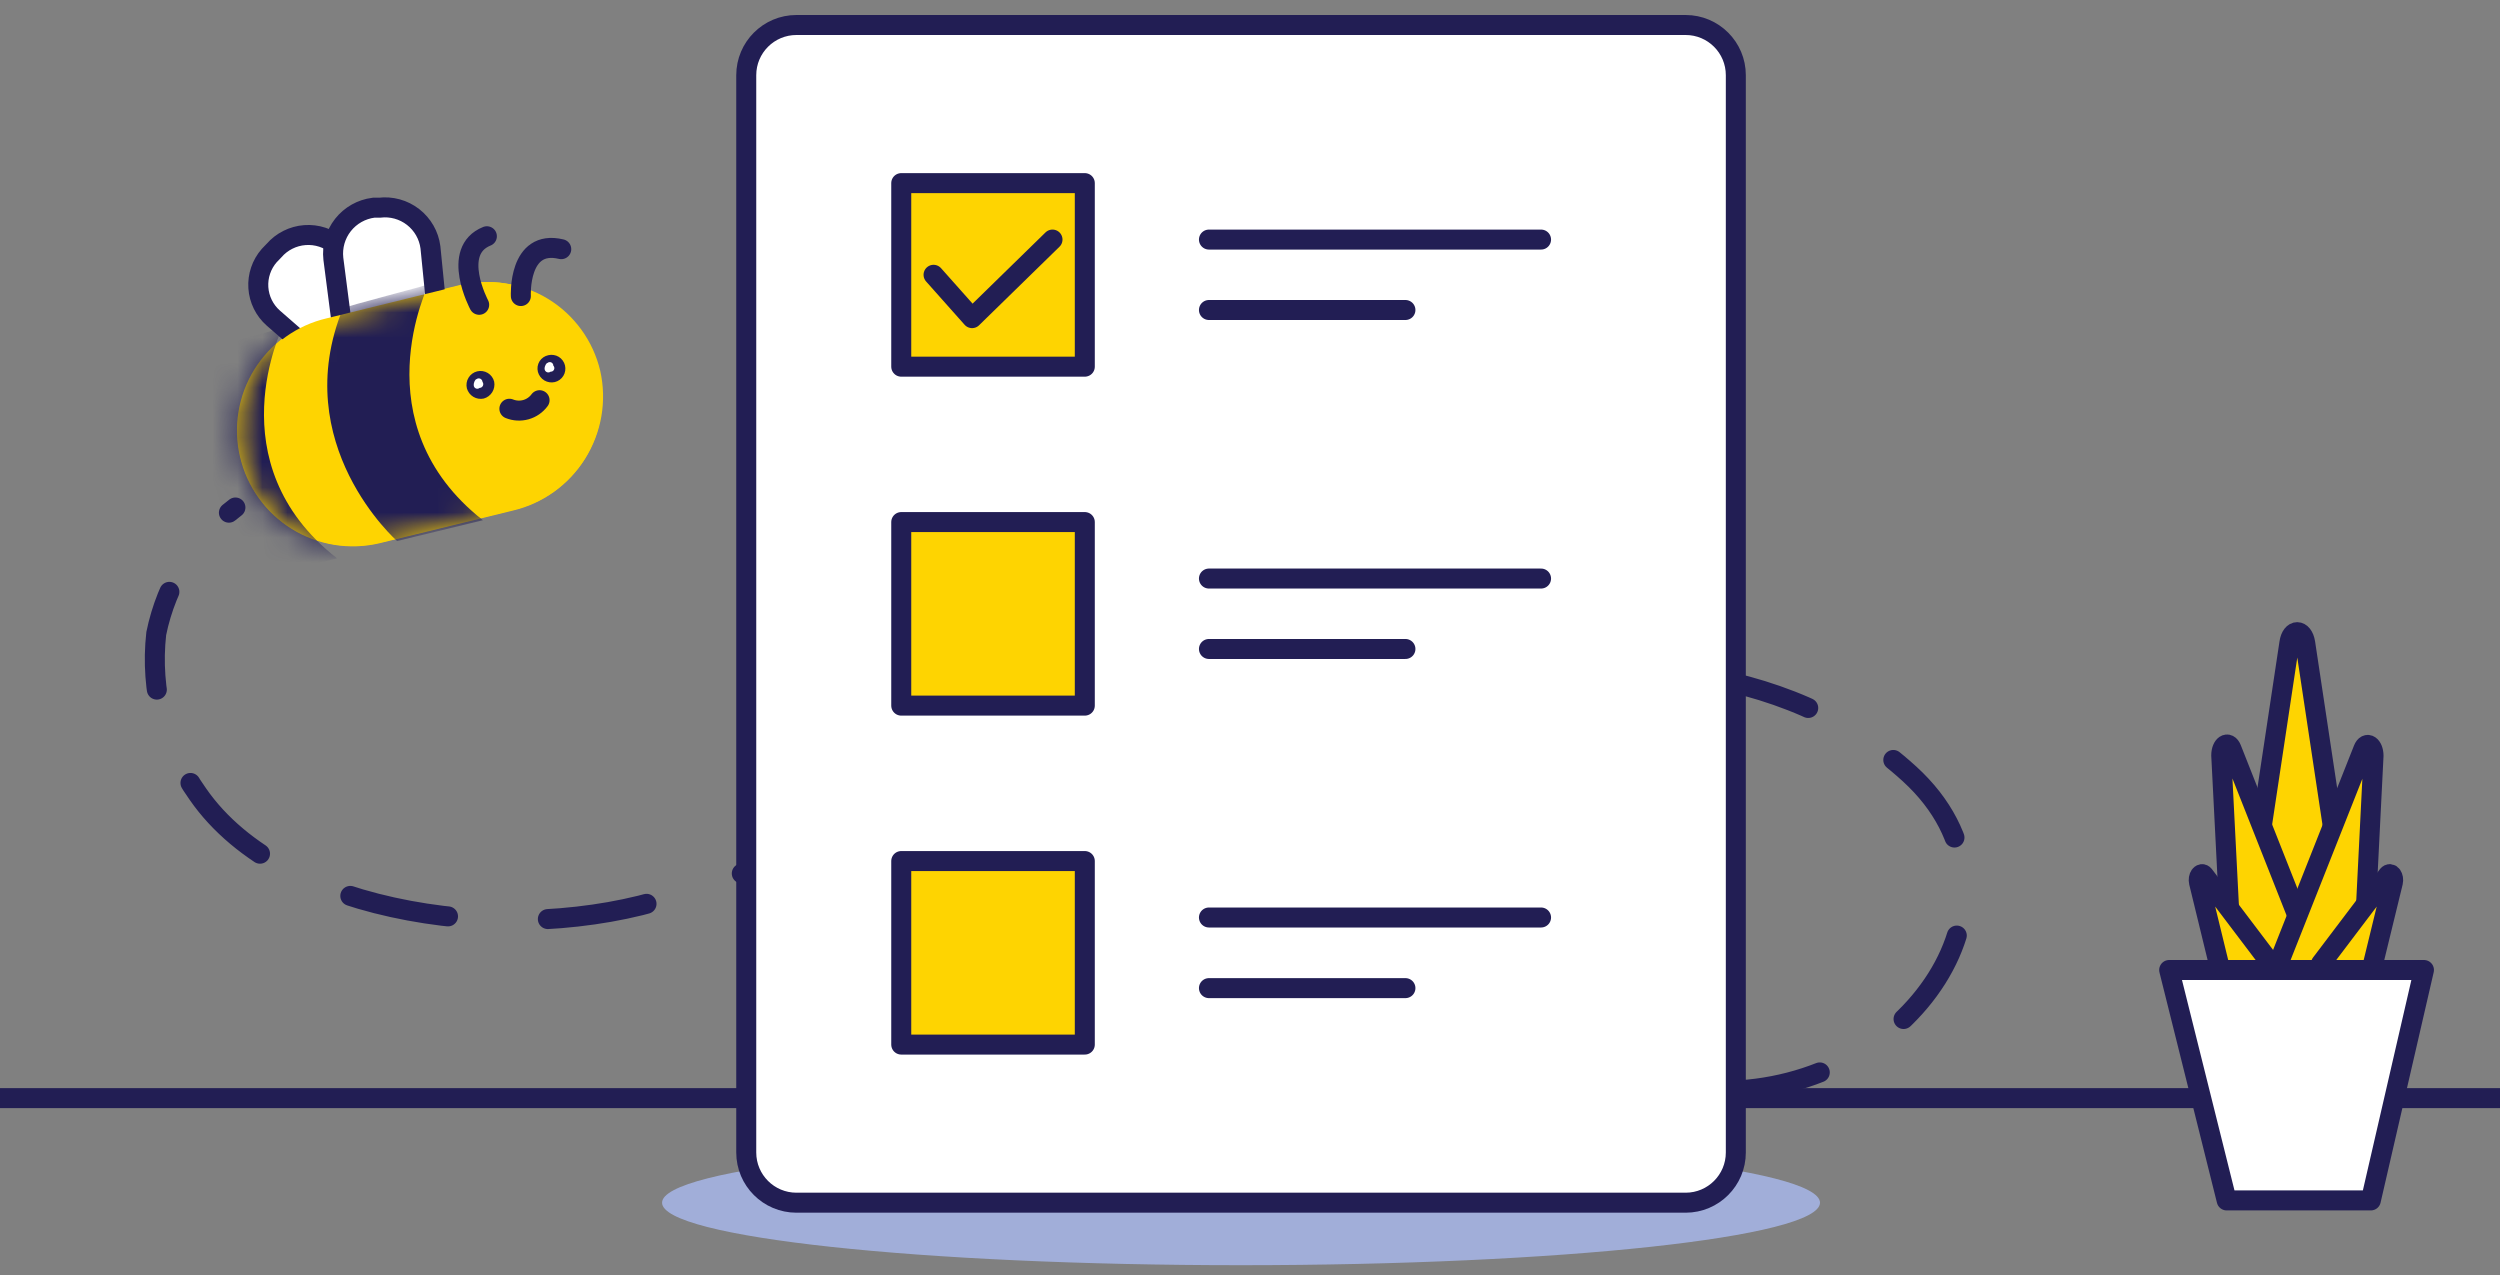 <svg width="100" height="51" viewBox="0 0 100 51" fill="none" xmlns="http://www.w3.org/2000/svg">
<rect x="0" y="0" width="100" height="51" fill="#808080" stroke="none"/>
<path d="M94.383 40.158C94.433 40.533 94.283 40.892 94.067 40.892H89.708C89.5 40.892 89.342 40.533 89.4 40.158L91.575 25.717C91.658 25.142 92.117 25.142 92.208 25.717L94.383 40.158Z" fill="#FED401" stroke="#221E54" stroke-width="0.8" stroke-linecap="round" stroke-linejoin="round"/>
<path d="M92.6 38.408C92.64 38.507 92.652 38.614 92.634 38.719C92.617 38.823 92.57 38.921 92.5 39L89.675 40.85C89.533 40.942 89.383 40.775 89.375 40.508L88.85 30.217C88.85 29.808 89.125 29.617 89.258 29.95L92.6 38.408Z" fill="#FED401" stroke="#221E54" stroke-width="0.8" stroke-linecap="round" stroke-linejoin="round"/>
<path d="M90.834 38.542C90.867 38.597 90.884 38.66 90.884 38.725C90.884 38.789 90.867 38.853 90.834 38.908L89.475 40.825C89.409 40.917 89.317 40.875 89.284 40.733L87.959 35.292C87.909 35.075 88.05 34.875 88.159 35.008L90.834 38.542Z" fill="#FED401" stroke="#221E54" stroke-width="0.8" stroke-linecap="round" stroke-linejoin="round"/>
<path d="M91.191 38.408C91.149 38.509 91.136 38.621 91.155 38.729C91.174 38.837 91.225 38.937 91.3 39.017L94.116 40.867C94.258 40.958 94.408 40.792 94.425 40.525L94.941 30.233C94.941 29.825 94.666 29.633 94.533 29.967L91.191 38.408Z" fill="#FED401" stroke="#221E54" stroke-width="0.8" stroke-linecap="round" stroke-linejoin="round"/>
<path d="M92.841 38.542C92.808 38.597 92.791 38.66 92.791 38.725C92.791 38.789 92.808 38.853 92.841 38.908L94.2 40.825C94.266 40.917 94.358 40.875 94.391 40.733L95.716 35.292C95.766 35.075 95.625 34.875 95.516 35.008L92.841 38.542Z" fill="#FED401" stroke="#221E54" stroke-width="0.8" stroke-linecap="round" stroke-linejoin="round"/>
<path d="M0 43.925H100" stroke="#221E54" stroke-width="0.8"/>
<path d="M96.958 38.8H86.767L89.067 48.017H94.833L96.958 38.8Z" fill="white" stroke="#221E54" stroke-width="0.8" stroke-linecap="round" stroke-linejoin="round"/>
<path d="M94.817 48.1H89.059C89.059 48.1 89.009 48.1 88.984 48.1C88.978 48.088 88.976 48.075 88.976 48.062C88.976 48.05 88.978 48.037 88.984 48.025L86.667 38.825C86.669 38.8 86.68 38.776 86.696 38.757C86.712 38.737 86.734 38.723 86.759 38.717H96.967C96.967 38.717 97.017 38.717 97.042 38.717C97.048 38.741 97.048 38.767 97.042 38.792L94.917 47.958C94.922 47.99 94.914 48.023 94.895 48.049C94.877 48.076 94.849 48.094 94.817 48.1ZM89.167 47.942H94.725L96.842 38.925H86.842L89.167 47.942Z" fill="#221E54"/>
<path d="M49.642 50.608C62.425 50.608 72.8 49.483 72.8 48.108C72.8 46.733 62.425 45.608 49.642 45.608C36.858 45.608 26.483 46.725 26.483 48.108C26.483 49.492 36.85 50.608 49.642 50.608Z" fill="#A1AED9"/>
<path d="M68.883 43.633C76.383 43.633 81.775 35.883 76.383 30.958C66.383 21.842 47.575 29.125 26.792 35.883C20.717 37.867 11.342 36.717 7.917 31.767C6.589 29.903 5.996 27.616 6.25 25.342C6.658 23.332 7.784 21.54 9.417 20.3" stroke="#221E54" stroke-width="0.8" stroke-linecap="round" stroke-dasharray="4 4"/>
<path d="M13.058 12.708L18.4 11.4C19.597 11.12 20.856 11.328 21.9 11.976C22.944 12.625 23.687 13.661 23.967 14.858C24.246 16.055 24.039 17.314 23.39 18.358C22.742 19.402 21.705 20.145 20.508 20.425L15.167 21.733C13.97 22.013 12.711 21.805 11.667 21.157C10.623 20.508 9.88 19.472 9.6 18.275C9.32 17.078 9.528 15.819 10.176 14.775C10.825 13.731 11.862 12.988 13.058 12.708Z" fill="#FED401"/>
<path d="M15.642 14.358L15.834 14.2C16.142 13.846 16.298 13.384 16.267 12.915C16.236 12.447 16.02 12.01 15.667 11.7L13.509 9.833C13.144 9.523 12.672 9.368 12.194 9.404C11.717 9.44 11.273 9.663 10.959 10.025L10.767 10.225C10.459 10.579 10.303 11.041 10.334 11.509C10.365 11.978 10.581 12.415 10.934 12.725L13.092 14.608C13.465 14.91 13.941 15.053 14.418 15.006C14.896 14.959 15.335 14.726 15.642 14.358Z" fill="white" stroke="#221E54" stroke-width="0.8" stroke-miterlimit="10" stroke-linecap="round"/>
<path d="M15.634 14.767H15.875C16.361 14.71 16.805 14.463 17.109 14.081C17.414 13.698 17.554 13.211 17.5 12.725L17.217 9.891C17.155 9.411 16.905 8.976 16.523 8.679C16.14 8.382 15.656 8.249 15.175 8.308H14.942C14.46 8.369 14.02 8.617 13.719 8.999C13.418 9.381 13.28 9.866 13.334 10.35L13.7 13.183C13.719 13.416 13.784 13.642 13.893 13.849C14.001 14.056 14.149 14.239 14.33 14.386C14.511 14.534 14.719 14.644 14.943 14.709C15.167 14.775 15.402 14.794 15.634 14.767Z" fill="white" stroke="#221E54" stroke-width="0.8" stroke-miterlimit="10" stroke-linecap="round"/>
<path d="M13.067 12.733L18.417 11.417C19.009 11.27 19.623 11.243 20.226 11.336C20.828 11.429 21.406 11.64 21.926 11.958C22.446 12.276 22.898 12.694 23.255 13.187C23.613 13.681 23.869 14.24 24.009 14.833C24.28 16.035 24.064 17.296 23.409 18.34C22.753 19.383 21.71 20.124 20.509 20.4L15.159 21.717C13.967 21.994 12.715 21.787 11.676 21.141C10.638 20.494 9.899 19.462 9.621 18.271C9.344 17.08 9.551 15.827 10.197 14.789C10.843 13.75 11.876 13.011 13.067 12.733Z" fill="#FED401"/>
<mask id="mask0" mask-type="alpha" maskUnits="userSpaceOnUse" x="9" y="11" width="16" height="11">
<path d="M13.058 12.708L18.4 11.4C19.597 11.12 20.856 11.328 21.9 11.976C22.944 12.625 23.687 13.661 23.967 14.858C24.246 16.055 24.039 17.314 23.39 18.358C22.742 19.402 21.705 20.145 20.508 20.425L15.167 21.733C13.97 22.013 12.711 21.805 11.667 21.157C10.623 20.508 9.88 19.472 9.6 18.275C9.32 17.078 9.528 15.819 10.176 14.775C10.825 13.731 11.862 12.988 13.058 12.708Z" fill="#FED401"/>
</mask>
<g mask="url(#mask0)">
<path d="M17.15 11.367C17.15 11.367 14.383 16.934 19.317 20.809L15.883 21.642C15.883 21.642 11.5 17.775 13.717 12.334C13.792 12.259 17.15 11.4 17.15 11.367Z" fill="#221E54"/>
<path d="M11.316 13.067C11.316 13.067 8.591 18.517 13.483 22.334L10.05 23.167C10.05 23.167 5.675 19.359 7.891 14C7.925 14 11.358 13.167 11.316 13.067Z" fill="#221E54"/>
</g>
<path d="M21.583 16.008C21.448 16.191 21.256 16.324 21.038 16.386C20.819 16.447 20.586 16.435 20.375 16.35" stroke="#221E54" stroke-width="0.8" stroke-miterlimit="10" stroke-linecap="round"/>
<path d="M18.675 15.534C18.715 15.675 18.806 15.796 18.932 15.872C19.057 15.948 19.207 15.973 19.35 15.942C19.492 15.903 19.614 15.811 19.691 15.686C19.768 15.561 19.795 15.411 19.767 15.267C19.732 15.122 19.64 14.997 19.513 14.92C19.385 14.843 19.233 14.819 19.088 14.854C18.943 14.89 18.818 14.981 18.741 15.109C18.663 15.236 18.64 15.389 18.675 15.534Z" fill="#221E54"/>
<path d="M18.95 15.409C18.95 15.435 18.957 15.462 18.972 15.485C18.987 15.508 19.007 15.526 19.032 15.537C19.056 15.549 19.084 15.553 19.11 15.549C19.137 15.546 19.163 15.534 19.183 15.517C19.211 15.516 19.238 15.508 19.262 15.493C19.285 15.478 19.304 15.457 19.316 15.432C19.328 15.407 19.333 15.379 19.33 15.351C19.327 15.323 19.317 15.297 19.3 15.275C19.298 15.248 19.289 15.222 19.273 15.2C19.258 15.177 19.236 15.159 19.212 15.148C19.187 15.137 19.159 15.133 19.132 15.136C19.105 15.14 19.08 15.15 19.058 15.167C19.017 15.167 18.942 15.292 18.95 15.409Z" fill="white"/>
<path d="M21.516 14.875C21.554 15.017 21.645 15.139 21.771 15.216C21.897 15.292 22.048 15.316 22.191 15.283C22.262 15.266 22.328 15.236 22.387 15.193C22.446 15.15 22.496 15.096 22.534 15.034C22.572 14.973 22.597 14.904 22.608 14.832C22.619 14.76 22.617 14.687 22.6 14.617C22.583 14.546 22.552 14.479 22.509 14.421C22.467 14.362 22.413 14.312 22.351 14.274C22.289 14.236 22.22 14.211 22.148 14.2C22.077 14.188 22.004 14.191 21.933 14.208C21.861 14.223 21.793 14.252 21.732 14.294C21.672 14.336 21.62 14.39 21.581 14.452C21.542 14.514 21.517 14.584 21.505 14.657C21.494 14.729 21.498 14.804 21.516 14.875Z" fill="#221E54"/>
<path d="M21.783 14.75C21.784 14.778 21.792 14.805 21.807 14.829C21.822 14.852 21.843 14.871 21.868 14.883C21.893 14.895 21.921 14.9 21.949 14.897C21.977 14.894 22.003 14.884 22.025 14.867C22.054 14.868 22.082 14.861 22.107 14.847C22.131 14.832 22.151 14.809 22.162 14.783C22.174 14.757 22.178 14.728 22.172 14.7C22.167 14.671 22.154 14.645 22.133 14.625C22.133 14.598 22.126 14.572 22.111 14.549C22.096 14.526 22.076 14.508 22.051 14.496C22.027 14.485 21.999 14.481 21.973 14.484C21.946 14.488 21.921 14.499 21.9 14.517C21.858 14.517 21.783 14.633 21.783 14.75Z" fill="white"/>
<path d="M20.834 11.842C20.834 11.842 20.717 9.55 22.45 9.967" stroke="#221E54" stroke-width="0.8" stroke-miterlimit="10" stroke-linecap="round"/>
<path d="M19.167 12.192C19.167 12.192 18.017 10.034 19.475 9.45" stroke="#221E54" stroke-width="0.8" stroke-miterlimit="10" stroke-linecap="round"/>
<path d="M67.425 1H31.858C30.749 1 29.85 1.899 29.85 3.008V46.1C29.85 47.209 30.749 48.108 31.858 48.108H67.425C68.534 48.108 69.433 47.209 69.433 46.1V3.008C69.433 1.899 68.534 1 67.425 1Z" fill="white" stroke="#221E54" stroke-width="0.8" stroke-linecap="round" stroke-linejoin="round"/>
<path d="M43.392 7.325H36.05V14.667H43.392V7.325Z" fill="#FED401" stroke="#221E54" stroke-width="0.8" stroke-linecap="round" stroke-linejoin="round"/>
<path d="M43.392 20.883H36.05V28.225H43.392V20.883Z" fill="#FED401" stroke="#221E54" stroke-width="0.8" stroke-linecap="round" stroke-linejoin="round"/>
<path d="M43.392 34.442H36.05V41.783H43.392V34.442Z" fill="#FED401" stroke="#221E54" stroke-width="0.8" stroke-linecap="round" stroke-linejoin="round"/>
<path d="M48.358 9.583H61.642" stroke="#221E54" stroke-width="0.8" stroke-linecap="round" stroke-linejoin="round"/>
<path d="M48.358 12.4H56.217" stroke="#221E54" stroke-width="0.8" stroke-linecap="round" stroke-linejoin="round"/>
<path d="M48.358 23.142H61.642" stroke="#221E54" stroke-width="0.8" stroke-linecap="round" stroke-linejoin="round"/>
<path d="M48.358 25.959H56.217" stroke="#221E54" stroke-width="0.8" stroke-linecap="round" stroke-linejoin="round"/>
<path d="M48.358 36.7H61.642" stroke="#221E54" stroke-width="0.8" stroke-linecap="round" stroke-linejoin="round"/>
<path d="M48.358 39.525H56.217" stroke="#221E54" stroke-width="0.8" stroke-linecap="round" stroke-linejoin="round"/>
<path d="M37.342 10.992L38.883 12.725L42.1 9.583" stroke="#221E54" stroke-width="0.8" stroke-linecap="round" stroke-linejoin="round"/>
</svg>
